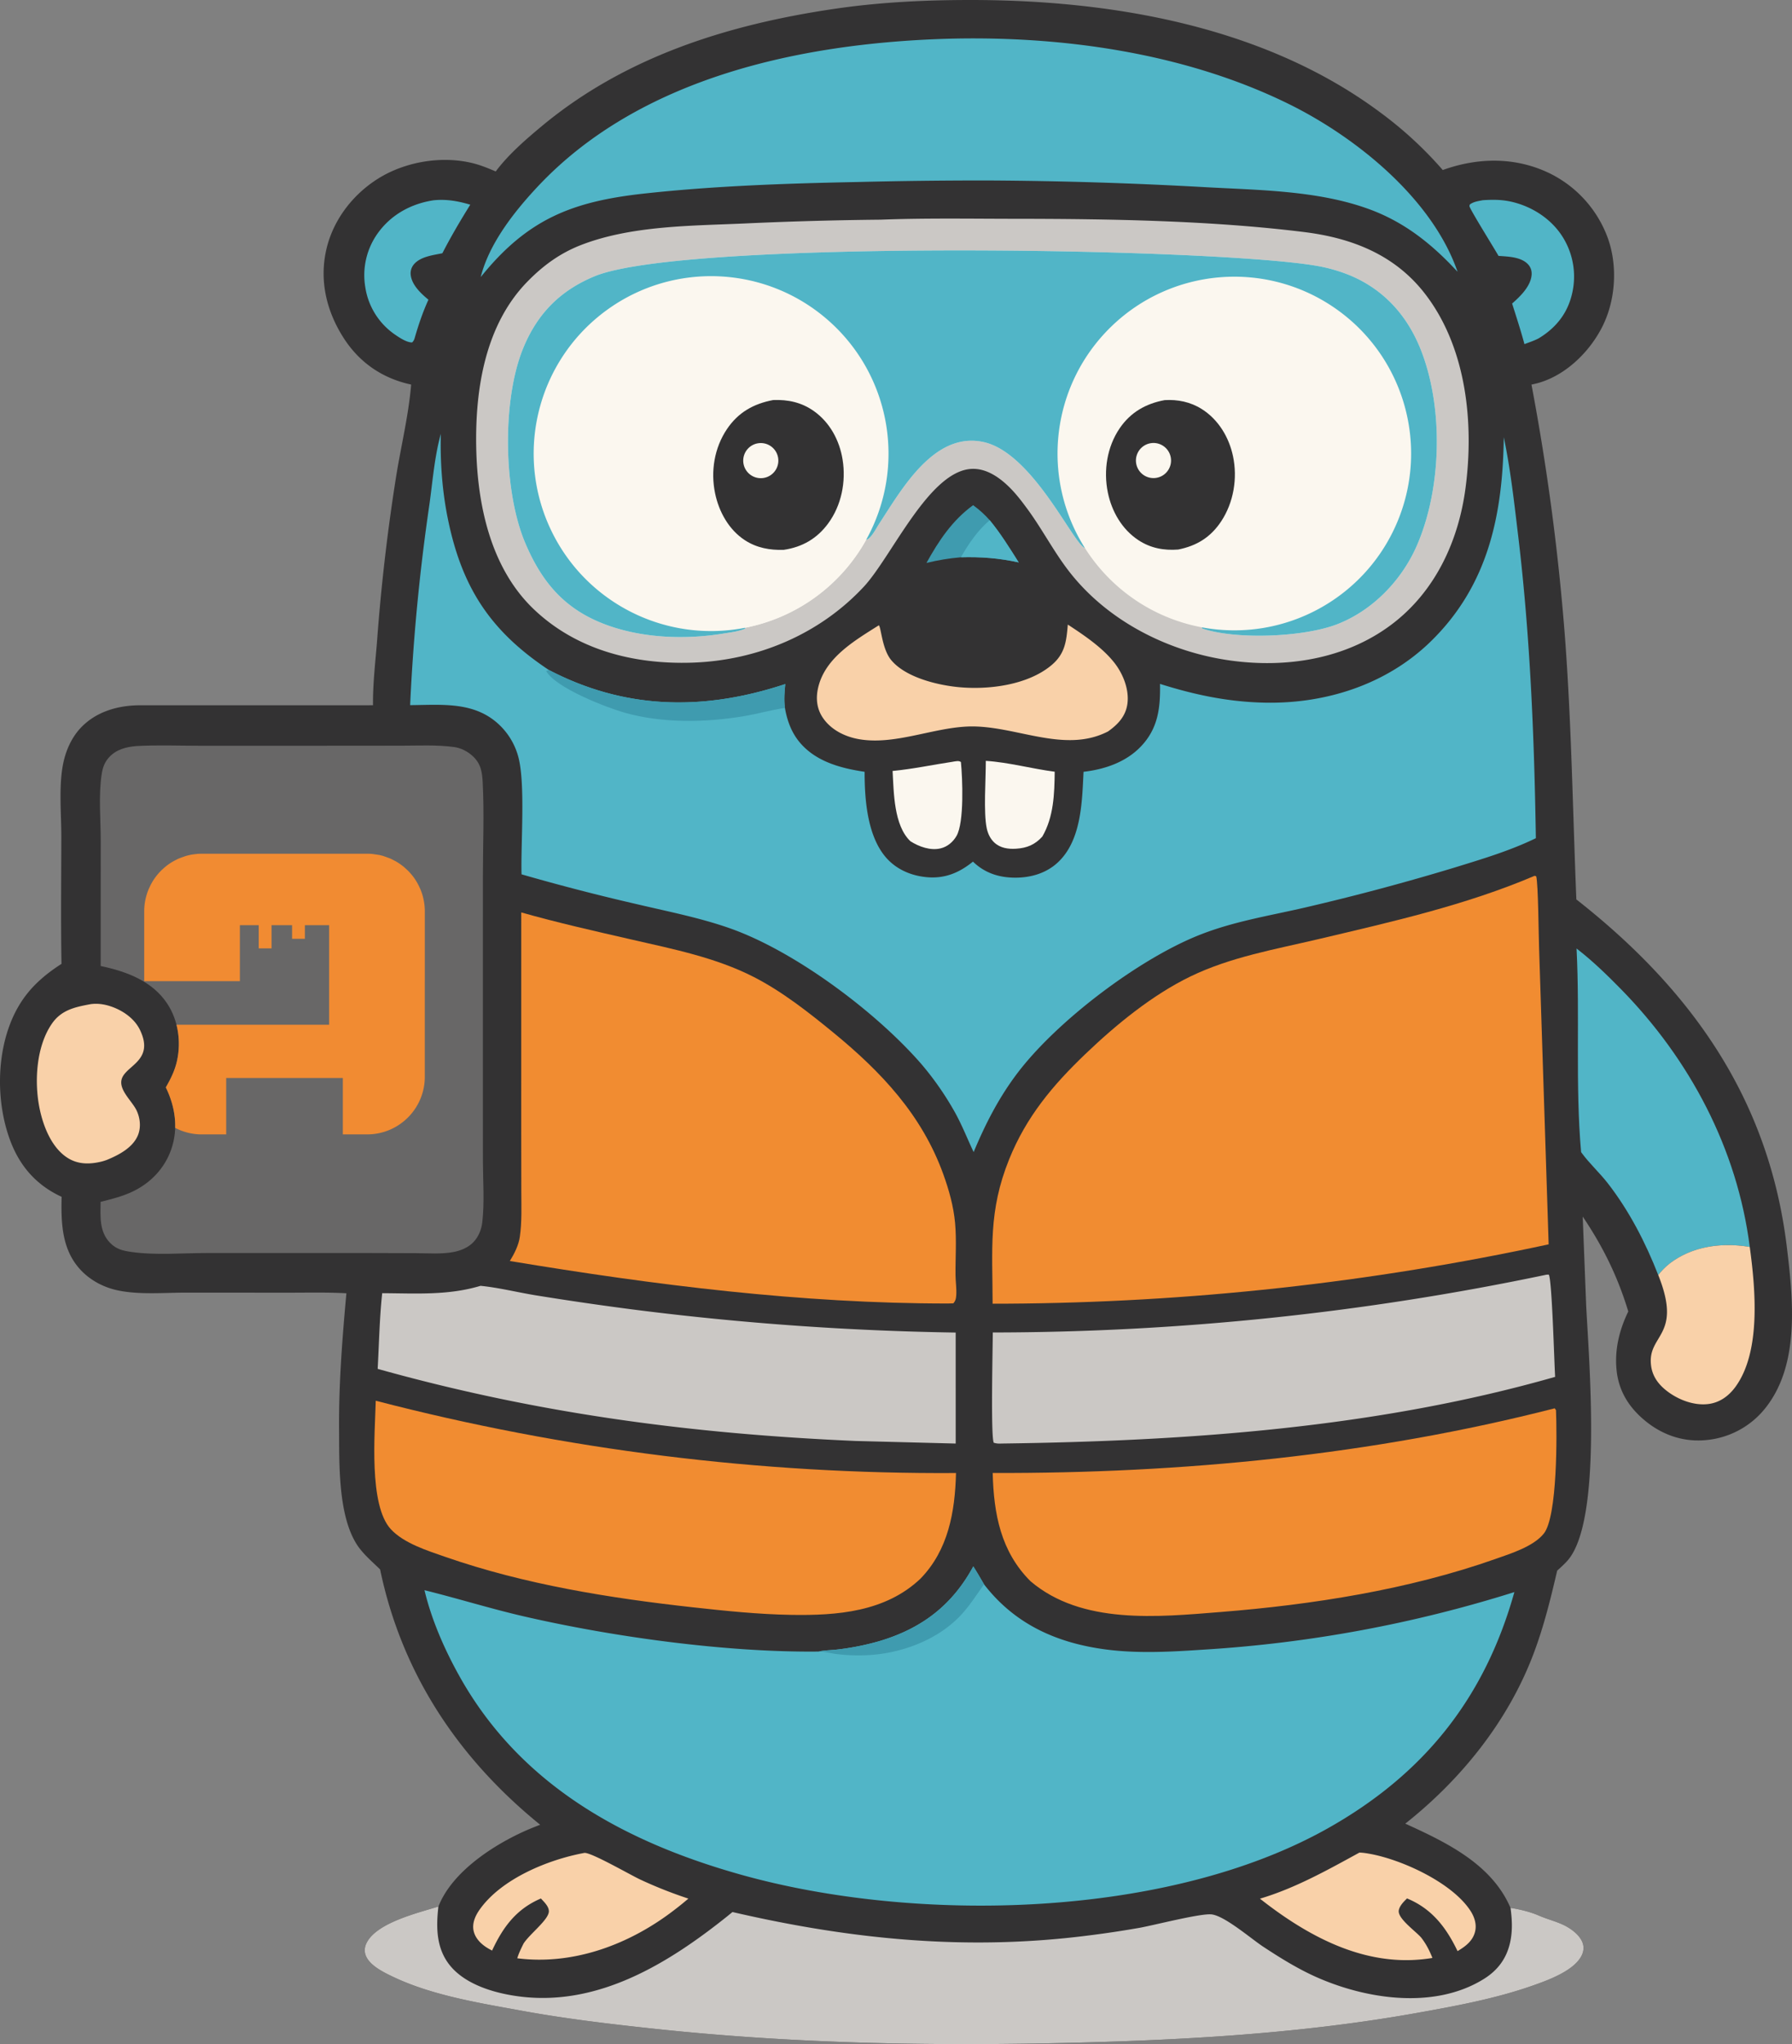 <svg xmlns="http://www.w3.org/2000/svg" viewBox="247.28 245.75 3192.94 3641.44" xmlns:v="https://vecta.io/nano"><rect x="247.28" y="245.75" width="3192.94" height="3641.44" fill="#808080" stroke="none"/><path fill="#333233" d="M1130.56 551.176c22.268-29.916 53.612-57.072 82.268-80.892 148.904-123.773 331.684-180.794 520.568-208.68 81.016-11.961 161.832-15.859 243.648-15.856 251.228.009 523.004 46.661 729.04 199.932 40.98 30.088 78.504 64.616 111.884 102.96 61.364-22.176 127.656-23.66 187.784 4.608a207.44 207.44 0 0 1 106.72 117.824c17.184 48.98 13.46 108.72-9.54 155.24-21.672 43.832-61.82 84.232-108.772 99.832-5.96 1.98-11.98 3.476-18.136 4.704 28.444 150.256 48.484 301.98 60.02 454.472 11.404 154.004 13.62 308.48 19.952 462.712 205.16 160.94 343.192 355.624 375.048 619.316 11.092 91.808 23.524 208.076-37.356 285.632-25.364 32.628-62.908 53.536-104.004 57.912-40.88 4.568-78.816-7.82-110.512-33.656-29.268-23.86-47.828-53.192-51.572-91.288-3.576-36.388 5.12-71.344 20.916-103.888-18.876-62.32-44.928-115.232-81.188-169.044l6.084 156.676c4.756 97.716 29.856 385.9-33.532 456.6-5.56 6.2-11.912 11.836-18.048 17.464-11.704 50.332-23.832 99.676-42.152 148.14-45.404 120.092-128.46 223.22-228.492 302.544 73.356 33.392 154.012 72 187.528 150.104 15.704 2.28 35.712 7.2 50.268 13.568 13.864 6.06 28.628 9.78 42.404 16.008 13.52 6.116 30.608 18.052 35.744 32.696 2.72 7.764 1.84 15.46-1.828 22.768-13.668 27.236-60.432 43.976-87.404 53.436-66.768 23.416-137.2 36.336-206.676 48.748-215.796 38.556-437.6 49.608-656.492 53.928-234.836 4.636-467.852-.84-701.62-25.86-79.528-8.512-158.38-17.84-237.076-32.248-76.232-13.956-160.688-27.416-231.028-61.532-16.252-7.884-41.264-20.344-46.772-38.804-2.256-7.564-.752-15.14 3.016-21.944 19.344-34.952 90.624-51.884 127.176-63.208 24.264-62.264 98.964-110.408 157.548-136.084 7.864-3.368 15.796-6.572 23.796-9.604-145.696-118.1-246.72-269.488-285.204-454.824-14.404-14.184-31.152-28.004-41.98-45.232-33.2-52.82-30.7-144.096-31.156-205.22-.596-80.004 5.772-161.872 13.044-241.516-35.004-1.924-70.368-1.004-105.436-1.048l-179.888-.1c-39.876-.028-85.704 4.308-124.556-4.58-24.924-5.696-48.464-18.748-65.533-37.928-31.861-35.792-33.098-82.688-31.966-128.156-44.968-20.688-74.755-54.676-91.899-101.048-25.169-68.084-24.562-155.844 6.486-221.98 19.155-40.804 47.682-67.908 85.162-91.988-1.366-75.372-.39-150.872-.312-226.26.042-40.928-4.645-87.672 2.763-127.792 4.432-24.004 14.772-48.26 31.615-66.196 26.75-28.484 64.902-39.832 103.006-40.38l417.96-.064c-.444-38.404 4.348-77.584 7.344-115.864 7.24-97.7 18.548-195.052 33.892-291.812 8.652-53.772 22.308-109.476 26.732-163.624-50.76-10.824-92.04-38.924-120.26-82.948-30.288-47.248-43.464-101.36-31.06-156.736 11.872-52.98 47.056-98.836 92.808-127.396 48.08-30.016 112.728-40.872 167.876-27.372 14.468 3.54 27.688 9.004 41.348 14.828z"/><path d="M1028.428 3642.1c-4.144 35.812-4.084 72.892 19.02 102.984 28.496 37.116 84.44 52.424 128.728 57.636 138.652 16.312 261.88-59.396 365.924-142.44l10.28-8.4c211.98 49.12 418.832 69.6 635.768 41.604a1807.93 1807.93 0 0 0 90.64-13.676c27.216-5.052 106.888-25.584 126.82-23.752 23.28 2.144 70.732 43.288 92.116 57.388 29.96 19.752 61.412 39.308 94.2 53.972 89.68 40.104 211.388 58.468 299.312 3.656 24.676-15.38 40.412-36.444 46.716-65.028 4.568-20.716 3.552-40.624.764-61.5 15.704 2.28 35.712 7.2 50.268 13.568 13.864 6.06 28.628 9.78 42.404 16.008 13.52 6.116 30.608 18.052 35.744 32.696 2.72 7.764 1.84 15.46-1.828 22.768-13.668 27.236-60.432 43.976-87.404 53.436-66.768 23.416-137.2 36.336-206.676 48.748-215.796 38.556-437.6 49.608-656.492 53.928-234.836 4.636-467.852-.84-701.62-25.86-79.528-8.512-158.38-17.84-237.076-32.248-76.232-13.956-160.688-27.416-231.028-61.532-16.252-7.884-41.264-20.344-46.772-38.804-2.256-7.564-.752-15.14 3.016-21.944 19.344-34.952 90.624-51.884 127.176-63.208zM1816.4 637.092c79.668-3.032 159.876-1.624 239.596-1.56 168.144.136 348.24 2.928 515.124 23.628 85.168 10.56 161.768 40.572 215.464 110.3 73.596 95.56 87.304 229.48 71.876 346.028-12.524 94.628-54.236 184.38-131.684 242.728-82.156 61.892-188.008 78.188-288.136 64.08-110.828-15.612-220.332-71.356-288.872-161.712-27.288-35.976-47.96-76.516-75.2-112.572-8.476-11.484-17.444-22.884-27.512-33.016-17.772-17.888-41.124-34.728-67.44-33.988-76.612 2.156-143.372 156.592-193.544 210.296-79.524 85.124-190.608 131.376-306.46 134.956-103.004 3.184-205.164-22.528-281.472-95.436-77.036-73.608-100.612-186.864-102.38-289.58-1.772-103 16.132-216.608 90.78-293.312 28.3-29.08 58.808-51.384 96.828-66.008 89.108-34.276 194.668-33.836 289.072-37.996 81.272-3.76 162.604-6.04 243.96-6.836z" fill="#cbc8c5"/><g fill="#fbf7ef"><path d="M1574.684 1364.088l.468 1.556c-12.1 5.176-26.888 6.8-39.888 8.9-69.556 11.236-148.292 7.944-214.356-18.236-69.88-27.692-108.776-75.152-137.588-142.756-39.344-92.304-41.636-254.008-4.36-346.232 25.132-62.172 65.812-103.748 127.66-129.392 157.464-65.296 1094.856-51.32 1286.168-18.708a283.45 283.45 0 0 1 61.08 17.568c59.884 25.404 101.024 71.616 124.836 131.64 41.016 103.396 37.412 247.588-6.888 349.268-27.028 62.044-79.12 115.996-142.736 140.4-58.956 22.612-179.216 27.676-239.656 7.34l-.56-2.124c-86.152-16.056-161.724-67.276-208.548-141.356-20.724-7.112-92.78-169.076-180.16-188.64-88.224-19.756-146.236 84.156-186.244 145.248-4.976 7.604-13.448 24.272-21.216 28.112-.656.324-1.392.444-2.088.664a316.1 316.1 0 0 1-215.924 156.748z"/><path d="M1574.684 1364.088c-145.524 28.32-291.176-48.296-350.28-184.26s-15.776-294.732 104.196-381.824 284.356-79.104 395.32 19.208 138.696 260.536 66.688 390.128a316.1 316.1 0 0 1-215.924 156.748z"/></g><path fill="#333233" d="M1624.888 958.388c26.416-1.048 50.604 4.108 72.624 19.744 28.528 20.264 45.572 52.176 51.068 86.288 6.348 39.376-1.952 81.564-25.78 113.924-19.836 26.94-46.128 42.052-79.1 46.9-24.724.788-48.064-3.396-69.208-17.164-28.62-18.636-46.236-50.608-53.072-83.468-8.156-39.188-1.404-80.896 21.032-114.324 20.048-29.876 47.492-45.308 82.436-51.9z"/><path fill="#fbf7ef" d="M1598.68 1035.316c16.736-2.244 32.232 9.2 35.008 25.856s-8.16 32.508-24.716 35.82c-11.196 2.24-22.72-1.796-30.072-10.528a31.29 31.29 0 0 1-5.244-31.428c4.12-10.648 13.708-18.204 25.024-19.72z"/><path fill="#51b5c7" d="M1574.684 1364.088l.468 1.556c-12.1 5.176-26.888 6.8-39.888 8.9-69.556 11.236-148.292 7.944-214.356-18.236-69.88-27.692-108.776-75.152-137.588-142.756-39.344-92.304-41.636-254.008-4.36-346.232 25.132-62.172 65.812-103.748 127.66-129.392 157.464-65.296 1094.856-51.32 1286.168-18.708a283.45 283.45 0 0 1 61.08 17.568c59.884 25.404 101.024 71.616 124.836 131.64 41.016 103.396 37.412 247.588-6.888 349.268-27.028 62.044-79.12 115.996-142.736 140.4-58.956 22.612-179.216 27.676-239.656 7.34l-.56-2.124c146.64 27.324 292.344-51.952 349.048-189.916s8.86-296.792-114.616-380.48-288.72-69.3-395.868 34.476-126.812 268.476-47.112 394.564c-20.724-7.112-92.78-169.076-180.16-188.64-88.224-19.756-146.236 84.156-186.244 145.248-4.976 7.604-13.448 24.272-21.216 28.112-.656.324-1.392.444-2.088.664 72.008-129.592 44.276-291.812-66.688-390.128s-275.344-106.3-395.32-19.208-163.3 245.864-104.196 381.824 204.756 212.58 350.28 184.26z"/><path fill="#333233" d="M2322.348 958.552c23.276-1.456 46.032 3.208 65.956 15.724 29.788 18.708 48.728 50.188 55.924 84.168 8.308 39.232 1.14 82.452-21.076 116.032-18.768 28.36-43.584 43.644-76.632 50.24-25.464 1.916-48.968-2.384-70.724-16.616-29.36-19.212-47.756-51.316-54.652-85.236-7.892-38.82-1.348-81.152 21.144-114.144 19.38-28.428 46.464-43.952 80.06-50.168z"/><path fill="#fbf7ef" d="M2297.172 1035.348c16.808-2.928 32.86 8.164 36.072 24.92s-7.604 32.996-24.304 36.492c-11.056 2.316-22.504-1.516-29.944-10.02s-9.712-20.36-5.944-31.012a31.27 31.27 0 0 1 24.12-20.38z"/><path fill="#51b5c7" d="M978.064 1501.904a3591.59 3591.59 0 0 1 34.364-357.572c5.716-41.34 9.152-85.596 20.288-125.724-1.276 49.14 2.344 100.156 11.944 148.368 24.736 124.256 75.544 202.532 180.488 272.244 133.092 69.412 269.344 73.06 410.86 28.504l10.444-3.336c-1.336 14.308-2.58 28.084-.596 42.42 3.484 20.464 10.332 40.448 22.956 57.148 28.372 37.532 74.788 50.148 119.008 56.704-.064 47.88 4.48 111.796 36.356 150.584 18.416 22.404 45.144 34.28 73.584 37.06 32.528 3.184 58.404-7.58 83.132-27.652 18.232 17.788 40.536 26.596 65.752 28.28 30.504 2.04 61.748-5.128 84.792-26.22 42.84-39.204 43.816-108.42 46.488-162.036 37.34-4.336 74.816-16.9 101.536-44.46 31.292-32.276 35.516-69.26 34.712-112.152 61.908 19.572 121.82 32.152 187.104 33.452 108.404 2.16 216.66-32.42 295.192-108.972 102.748-100.164 128.328-225.844 130.22-363.94 12.036 57.52 18.568 116.644 25.556 174.956 21.512 179.44 28.74 358.824 31.604 539.372-45.744 22.26-95.408 37.088-143.924 52.032a4190.27 4190.27 0 0 1-267.356 71.48c-65.204 15.088-130.02 25.092-192.472 50.628-106.984 43.74-249.336 151.568-319.388 243.552-33.4 43.856-57.48 90.864-78.604 141.476-11.108-23.444-20.384-47.308-32.964-70.108-17.072-30.652-37.116-59.556-59.84-86.292-80.364-92.736-225.22-201.244-341.208-242.148-52.98-18.684-109.136-29.688-163.72-42.532-69.76-15.988-139.068-33.9-207.84-53.708-1.516-54.492 7.184-161.62-5.804-209.516-5.576-20.7-16.492-39.572-31.664-54.72-44.404-44.332-103.516-37.62-161-37.172z"/><path fill="#3f9baf" d="M1225.148 1439.22c133.092 69.412 269.344 73.06 410.86 28.504l10.444-3.336c-1.336 14.308-2.58 28.084-.596 42.42-24.1 3.652-47.956 10.44-72.064 14.548-69.14 11.792-146.412 13.144-214.144-6.168-31.764-9.052-122.388-43.96-139.204-74.024l4.704-1.944z"/><path fill="#51b5c7" d="M1705.808 3187.848c10.68-2.38 22.3-2.284 33.216-3.592a458.54 458.54 0 0 0 74.92-14.916c75.612-22.472 130.016-63.976 167.52-133.136 6.74 10.4 12.86 21.284 19.168 31.952 54.884 71.104 129.648 104.54 217.2 116.024 58.068 7.62 117.96 4.024 176.224.144 187.304-11.62 372.492-46.004 551.484-102.388-52.876 188.932-161.156 324.352-331.884 420.544-287.384 161.92-736.14 170.176-1047.348 82.548-207.648-58.468-392.828-159.916-500.94-354.232-26.412-47.468-49.128-99.388-61.764-152.248 59.704 14.784 118.176 33.096 178.244 46.904 159.596 36.696 360.304 64.232 523.96 62.396z"/><path fill="#3f9baf" d="M1705.808 3187.848c10.68-2.38 22.3-2.284 33.216-3.592a458.54 458.54 0 0 0 74.92-14.916c75.612-22.472 130.016-63.976 167.52-133.136 6.74 10.4 12.86 21.284 19.168 31.952-12.416 17.176-23.3 34.488-37.412 50.56-35.164 40.044-87.888 63.836-139.9 72.36-27.74 4.544-57.384 4.62-85.252 1.288-11.06-1.324-20.9-4.524-32.26-4.516z"/><path fill="#686767" d="M490.456 1574.788c37.368-2.076 75.604-.536 113.064-.532l211.76-.016 146.74-.12c31.088-.012 63.624-1.76 94.424 2.432 12 1.636 23.736 7.6 32.676 15.748 15.068 13.736 17.236 28.444 18.228 47.752 2.808 54.552.4 110.492.352 165.188l-.064 310.1.08 198.976c.108 35.556 3.02 74.052-1.184 109.32-1.532 12.84-6.888 25.828-16.008 35.176-9.088 9.312-22.036 14.756-34.628 17.216-21.596 4.224-45.528 2.26-67.476 2.164l-99.284-.304-272.712.04c-43.108.004-92.876 4.184-135.004-1.884-15.396-2.22-27.08-4.888-38.236-16.464-19.308-20.032-16.952-47.128-16.684-72.824 19.548-4.876 39.052-9.684 57.296-18.436 31.964-15.328 56.808-41.288 68.552-74.976 12.956-37.16 7.34-75.788-9.632-110.488 8.9-15.548 16.144-30.02 20.016-47.628 7.484-34.012 2.04-71.864-17.192-101.176-26.852-40.916-73.132-57.776-118.888-67.436l.1-222.624c-.04-38.488-4.104-81.472 1.74-119.448 1.732-11.228 5.024-20.684 12.684-29.268 12.948-14.512 30.76-18.916 49.28-20.488z"/><path d="M2981.696 1805.912l2.752.864c3.676 13.08 4.264 106.06 5.156 128.32l17.024 527.36c-317.276 68.42-640.78 103.84-965.348 105.696l-25.38.064c-.136-96.932-7.96-164.736 29.548-257.488 30.56-75.568 77.428-131.524 135.444-187.06 54.708-52.38 119.312-105.42 187.74-138.548 71.484-34.608 151.212-48.292 227.896-66.404 129.596-30.616 262.288-60.392 385.168-112.804zm-1805.648 65.268c65.384 18.492 131.332 33.344 197.536 48.508 73.136 16.748 149.34 31.984 216.62 66.42 50.848 26.024 97.82 62.996 141.856 99.088 85.136 69.772 157.712 146.428 195.888 252.14 10.176 28.184 18.268 56.904 21.04 86.84 2.88 31.124.444 62.56.824 93.768.144 11.82 2.14 23.84 1.244 35.648-.464 6.096-1.212 9.344-5.04 13.948l-9.516.308c-261.672.112-523.096-32.916-780.784-75.708 7.888-12.784 15.604-27.976 17.772-42.94 3.832-26.444 2.684-54.108 2.64-80.76l-.124-109.776.044-387.484z" fill="#f18c31"/><path fill="#51b5c7" d="M1928.904 315c205.388-6.432 425.88 23.854 612.028 114.7 121.644 59.364 258.268 169.496 303.392 300.16l-14.184-14.892c-41.896-42.548-86.784-75.876-143.32-96.588-91.912-33.668-197.432-33.84-294.348-39.324a7610.55 7610.55 0 0 0-382.26-11.804 8874.16 8874.16 0 0 0-236.208 2.772c-125.908 2.488-252.692 6.8-377.96 20.428-128.808 14.012-208.744 45.176-292.268 148.928 15.032-59.684 59.444-116.22 101.112-160.756C1386.952 384.038 1672.704 323.487 1928.904 315z"/><path d="M916.784 2741.036c337.56 87.708 685.12 131.012 1033.88 128.816-1.764 69.24-13.708 137.048-63.268 188.128-62.5 59.348-148.708 65.924-230.504 64.532-58.476-.992-117.072-7.056-175.16-13.48-148.248-16.396-299.232-40.58-440.468-89.644-31.784-11.044-74.272-24.216-97.6-49.464-39.668-42.936-28.312-171.06-26.88-228.888zm2100.624 13.524l2.288 3.308c1.744 42.272 2.828 189.48-21.78 219.948-18.628 23.06-58.696 35.436-85.928 45.052-155.088 54.768-326.18 81.52-489.576 94.532-111.964 8.916-247.644 23.032-339.1-54.904-52.944-52.924-65.436-119.952-67.268-192.72 336.156.936 675.352-31.652 1001.364-115.216z" fill="#f18c31"/><path d="M1103.512 2536.344c32.188 3.2 65.084 11.428 97.136 16.732 60.364 9.792 120.884 18.58 181.54 26.352a5157.52 5157.52 0 0 0 567.9 40.172l.036 197.728-177.628-4.58c-294.28-12.76-567.552-48.828-852.288-128.444 2.484-45 3.264-89.968 8.068-134.832 59.88.28 117.276 4.312 175.236-13.128zm1899.436-19.876l3.904-.1c5.792 8.812 9.672 156.74 11.336 182.168-318.032 90.996-656.396 114.468-985.568 118.764-5.552.224-9.3.264-14.692-1.448-5.612-11.792-1.78-169.968-1.72-196.408a4821.42 4821.42 0 0 0 986.74-102.976z" fill="#cbc8c5"/><path fill="#51b5c7" d="M3056.34 1935.48l1.696 1.304c27.596 21.448 53.004 46.148 77.448 71.068 122.484 124.868 207.296 284.392 229.484 459.244-47.576-7.928-98.148-2.24-138.492 26.416-9.384 6.664-17.428 14.58-24.588 23.6-22.604-57.784-51.68-114.252-89.812-163.372-14.604-18.816-32.6-35.056-46.64-54.204l-.992-1.384c-10.556-120.592-1.992-242.032-8.104-362.672z"/><path d="M1813.172 1359.668c4.16 3.956 5.68 42.06 21.856 61.764 24.888 30.32 79.688 44.064 117.024 48.08 53.892 5.8 125.272-2.596 168.444-38.536 24.556-20.444 26.824-42.72 29.388-72.58 28.732 18.812 61.564 40.828 82.936 68.016 15.64 19.892 26.936 48.348 23.128 73.868-3.268 21.932-17.156 36.248-34.448 48.512-79.064 40.656-167.144-12.384-250.46-8.772-63.288 2.748-130.476 33.504-193.324 22.508-24.952-4.368-49.48-16.504-64.076-37.776-11.064-16.132-13-34.736-8.72-53.54 12.224-53.684 65.092-84.264 108.252-111.544zM409.104 2034.52c11.42-1.512 22.956.012 33.88 3.472 21.724 6.884 43.588 21.472 53.696 42.504 26.384 54.912-25.236 62.92-32.532 87.54-5.716 19.292 18.356 39 26.356 55.62 6.504 13.512 8.32 30.276 2.564 44.364-9.16 22.428-34.704 35.58-55.956 44.228-2.976 1.028-5.888 2.016-8.952 2.76-21.008 5.104-41.838 5.324-60.666-6.716-28.986-18.544-43.838-57.816-50.144-90.22-9.071-46.616-5.319-109.024 22.708-149.148 17.043-24.396 41.578-29.324 69.046-34.404zm2792.784 482.592c7.16-9.02 15.204-16.936 24.588-23.6 40.344-28.656 90.916-34.344 138.492-26.416 10.048 74.276 20.536 186.424-25.648 249.408-11.68 15.928-27.432 27.544-47.316 30.284-26.656 3.676-56-7.964-76.648-24.656-14.64-11.832-24.436-26.168-26.436-45.336-5.712-54.66 56.572-50.876 12.968-159.684zm-532.416 1028.876c6.292.148 12.476 1.14 18.664 2.26 57.12 10.34 146.128 51.136 178.9 101.02 7.396 11.264 11.852 24.716 8.344 38.124-4.312 16.488-17.26 25.86-31.052 34.132-20.16-42.028-45.672-75.588-90.02-93.852-5.724 5.528-13.516 13.288-14.728 21.508-2.128 14.448 30.152 36.768 40.068 48.408 8.808 11.412 14.596 22.8 19.896 36.096a267.95 267.95 0 0 1-13.568 1.92c-110.26 13.268-210.224-41.796-293.744-107.504 62.748-18.644 120.112-50.88 177.24-82.112zm-1380.872.564c12.18-1.064 82.068 39.34 99.296 47.38 28.148 13.144 56.416 24.316 85.916 34.032a537.55 537.55 0 0 1-23.992 19.448c-79.38 61.56-179.644 99.692-280.88 86.876 2.796-9.276 6.936-17.624 11.204-26.276 11.412-17.712 45.8-43.044 45.08-58.004-.42-8.76-8.68-16.196-14.156-22.256-43.764 18.64-67.512 50.816-87.02 92.804-2.536-1.336-5.04-2.728-7.508-4.18-11.524-6.86-22.292-17.136-25.332-30.692-3.044-13.58 2.76-26.816 10.428-37.76 38.872-55.464 122.704-89.58 186.964-101.372z" fill="#f9d1a9"/><path d="M1019.404 602.588c23.08-2.4 43.748 1.224 65.796 7.816-17.664 28.308-34.46 56.804-49.712 86.484-16.392 3.424-37.648 5.728-49.68 18.572-5.056 5.396-7.5 12.348-6.76 19.72 1.824 18.216 18.288 33.412 31.608 44.48-10.048 22.036-17.684 44.632-24.4 67.868-1.072 3.644-1.944 5.436-4.58 8.184-9.824.544-24.86-9.828-32.848-15.488-27.34-19.648-45.608-49.492-50.664-82.78-5.8-34.18 2.484-69.256 22.96-97.232 23.744-32.532 58.916-51.532 98.28-57.624zm1869.884-.192c18.024-1.16 34.612-1.184 52.28 3.028 36.696 8.744 70.78 31.016 90.668 63.444a132.74 132.74 0 0 1 15.34 103.192c-8.524 33.724-29.284 58.672-58.74 76.424-7.928 4.22-16.948 7.068-25.332 10.316-6.524-24.336-14.404-48.312-21.96-72.344 14.424-12.624 33.032-30.572 34.716-50.916.56-6.752-1.308-13.196-5.816-18.32-12.288-13.956-35.892-14.328-53.152-15.62-6.252-11.312-50.92-82.804-51.752-88.464-.156-1.084.468-2.136.704-3.208 6.992-5.004 14.784-5.9 23.044-7.532z" fill="#51b5c7"/><path d="M2003.784 1601.156c41.028 2.664 81.832 14.056 122.732 19.364-.464 39.664-1.74 80.368-22.044 115.512-12.988 14.4-27.48 20.496-46.808 21.656-14.14.848-28.156-1.096-38.88-11.132-7.052-6.604-11.324-15.744-13.336-25.088-5.996-27.848-1.58-88.56-1.664-120.312zm-58.616 1.54l.808-.184c4.628-.6 9.66-2.092 13.428.744 2.9 29 6.12 107.688-7.864 131.72-6.208 10.668-16.032 19.1-28.164 22.06-18.26 4.456-38.656-2.984-53.948-12.684-29.648-28.036-29.6-86.932-31.764-125.2 36.096-3.396 71.648-11.104 107.504-16.456z" fill="#fbf7ef"/><path fill="#3f9baf" d="M1981.148 1145.696c11.12 8.008 20.456 16.524 29.552 26.736 19.332 23.356 35.52 49.652 51.728 75.24-34.612-7.664-67.684-10.2-103.072-9.176-20.68 1.748-41.188 5.124-61.332 10.108 21.952-39.672 46-75.864 83.124-102.908z"/><path fill="#51b5c7" d="M1959.356 1238.496c13.968-24.36 29.78-47.728 51.344-66.064 19.332 23.356 35.52 49.652 51.728 75.24-34.612-7.664-67.684-10.2-103.072-9.176z"/><path d="M606.563 1766.594l-4.443.117-.992.039-2.037.111a103.469 103.469 0 0 0-1.629.238 102.523 102.523 0 0 0-12.168 1.785 103.469 103.469 0 0 0-.082.012l-2.338.535-4.758 1.268a99.755 99.755 0 0 0-3.332 1.201 102.523 102.523 0 0 0-6.311 2.277 99.755 99.755 0 0 0-2.355.85l-2.684 1.227c-.708.325-1.36.737-2.055 1.08a102.523 102.523 0 0 0-4.078 2.147l-2.111 1.109-4.18 2.564-1.594 1.086a102.523 102.523 0 0 0-1.67 1.137l-.34.232a104.285 104.285 0 0 0-7.437 5.906 102.523 102.523 0 0 0-3.156 2.852 104.285 104.285 0 0 0-1.6 1.445 23.847 23.847 0 0 0-1.723 1.723l-.119.117-3.107 3.336-.143.166a102.523 102.523 0 0 0-1.379 1.607l-1.539 1.791-2.533 3.264-2.832 3.963a102.523 102.523 0 0 0-.15.197 101.413 101.413 0 0 0-.248.42 103.796 103.796 0 0 0-5.145 8.688 101.413 101.413 0 0 0-2.576 5.379 103.796 103.796 0 0 0-1.354 2.824l-.961 2.305-.355.943a101.413 101.413 0 0 0-.812 2.18l-.482 1.322-.693 2.109a8.917 8.917 0 0 0-.338 1.07l-1.229 4.336a100.793 100.793 0 0 0-.109.594 101.413 101.413 0 0 0-2.463 13.205h.041a100.793 100.793 0 0 0-.002.01h-.039a100.147 100.147 0 0 0-.691 11.75v33.625 45.397 45.357h.039v.078h170.434v-99.65h33.568v41.256h22.842v-41.256h36.563v24.291h22.842v-24.291h43.229v8.818 45.397 45.357 77.793H561.743c5.307 20.861 5.57 43.124.988 63.947-3.872 17.608-11.116 32.079-20.016 47.627 11.176 22.85 17.428 47.403 16.695 72.119 14.179 7.421 30.301 11.619 47.389 11.619h43.516v-100.453H858.13v100.422h43.521c56.552 0 102.523-46.01 102.523-102.529v-170.545h.039v-45.357-45.397-33.625a98.763 98.763 0 0 0-.691-11.75h-.041a101.785 101.785 0 0 0 0-.01h.041a101.406 101.406 0 0 0-2.453-13.18 101.785 101.785 0 0 0-.113-.613c-.385-1.456-.809-2.911-1.227-4.334a10.275 10.275 0 0 0-.346-1.072l-.693-2.107c-.143-.458-.314-.886-.479-1.32a101.406 101.406 0 0 0-.807-2.174l-.359-.951c-.307-.77-.652-1.534-.959-2.305a104.259 104.259 0 0 0-1.352-2.82 101.406 101.406 0 0 0-2.596-5.416 104.259 104.259 0 0 0-4.791-8.094 101.406 101.406 0 0 0-.584-.988 102.542 102.542 0 0 0-.299-.387 129.28 129.28 0 0 0-2.691-3.766l-2.527-3.264-1.994-2.318a102.542 102.542 0 0 0-1.641-1.855c-.826-.931-1.659-1.852-2.539-2.726a102.836 102.836 0 0 0-3.934-3.695 102.542 102.542 0 0 0-3.488-3.172 102.836 102.836 0 0 0-6.613-5.178c-.64-.469-1.333-.914-2.008-1.367a102.542 102.542 0 0 0-1.547-1.055l-.049-.033a139.88 139.88 0 0 0-4.18-2.564c-1.434-.841-2.939-1.547-4.408-2.316a102.542 102.542 0 0 0-3.385-1.781c-.155-.072-.296-.165-.451-.236l-2.684-1.228a99.755 99.755 0 0 0-4.584-1.666 102.542 102.542 0 0 0-5.506-2 99.755 99.755 0 0 0-1.875-.682c-1.573-.463-3.146-.88-4.752-1.266-.77-.196-1.534-.385-2.344-.535a103.313 103.313 0 0 0-1.408-.205 102.542 102.542 0 0 0-6.584-.957 103.313 103.313 0 0 0-5.92-.861l-2.029-.111c-.346 0-.654-.039-1-.039a92.29 92.29 0 0 0-4.666-.117H606.799h-.014a102.523 102.523 0 0 0-.01 0c-.072 0-.141 0-.213 0z" fill="#f18b32"/></svg>